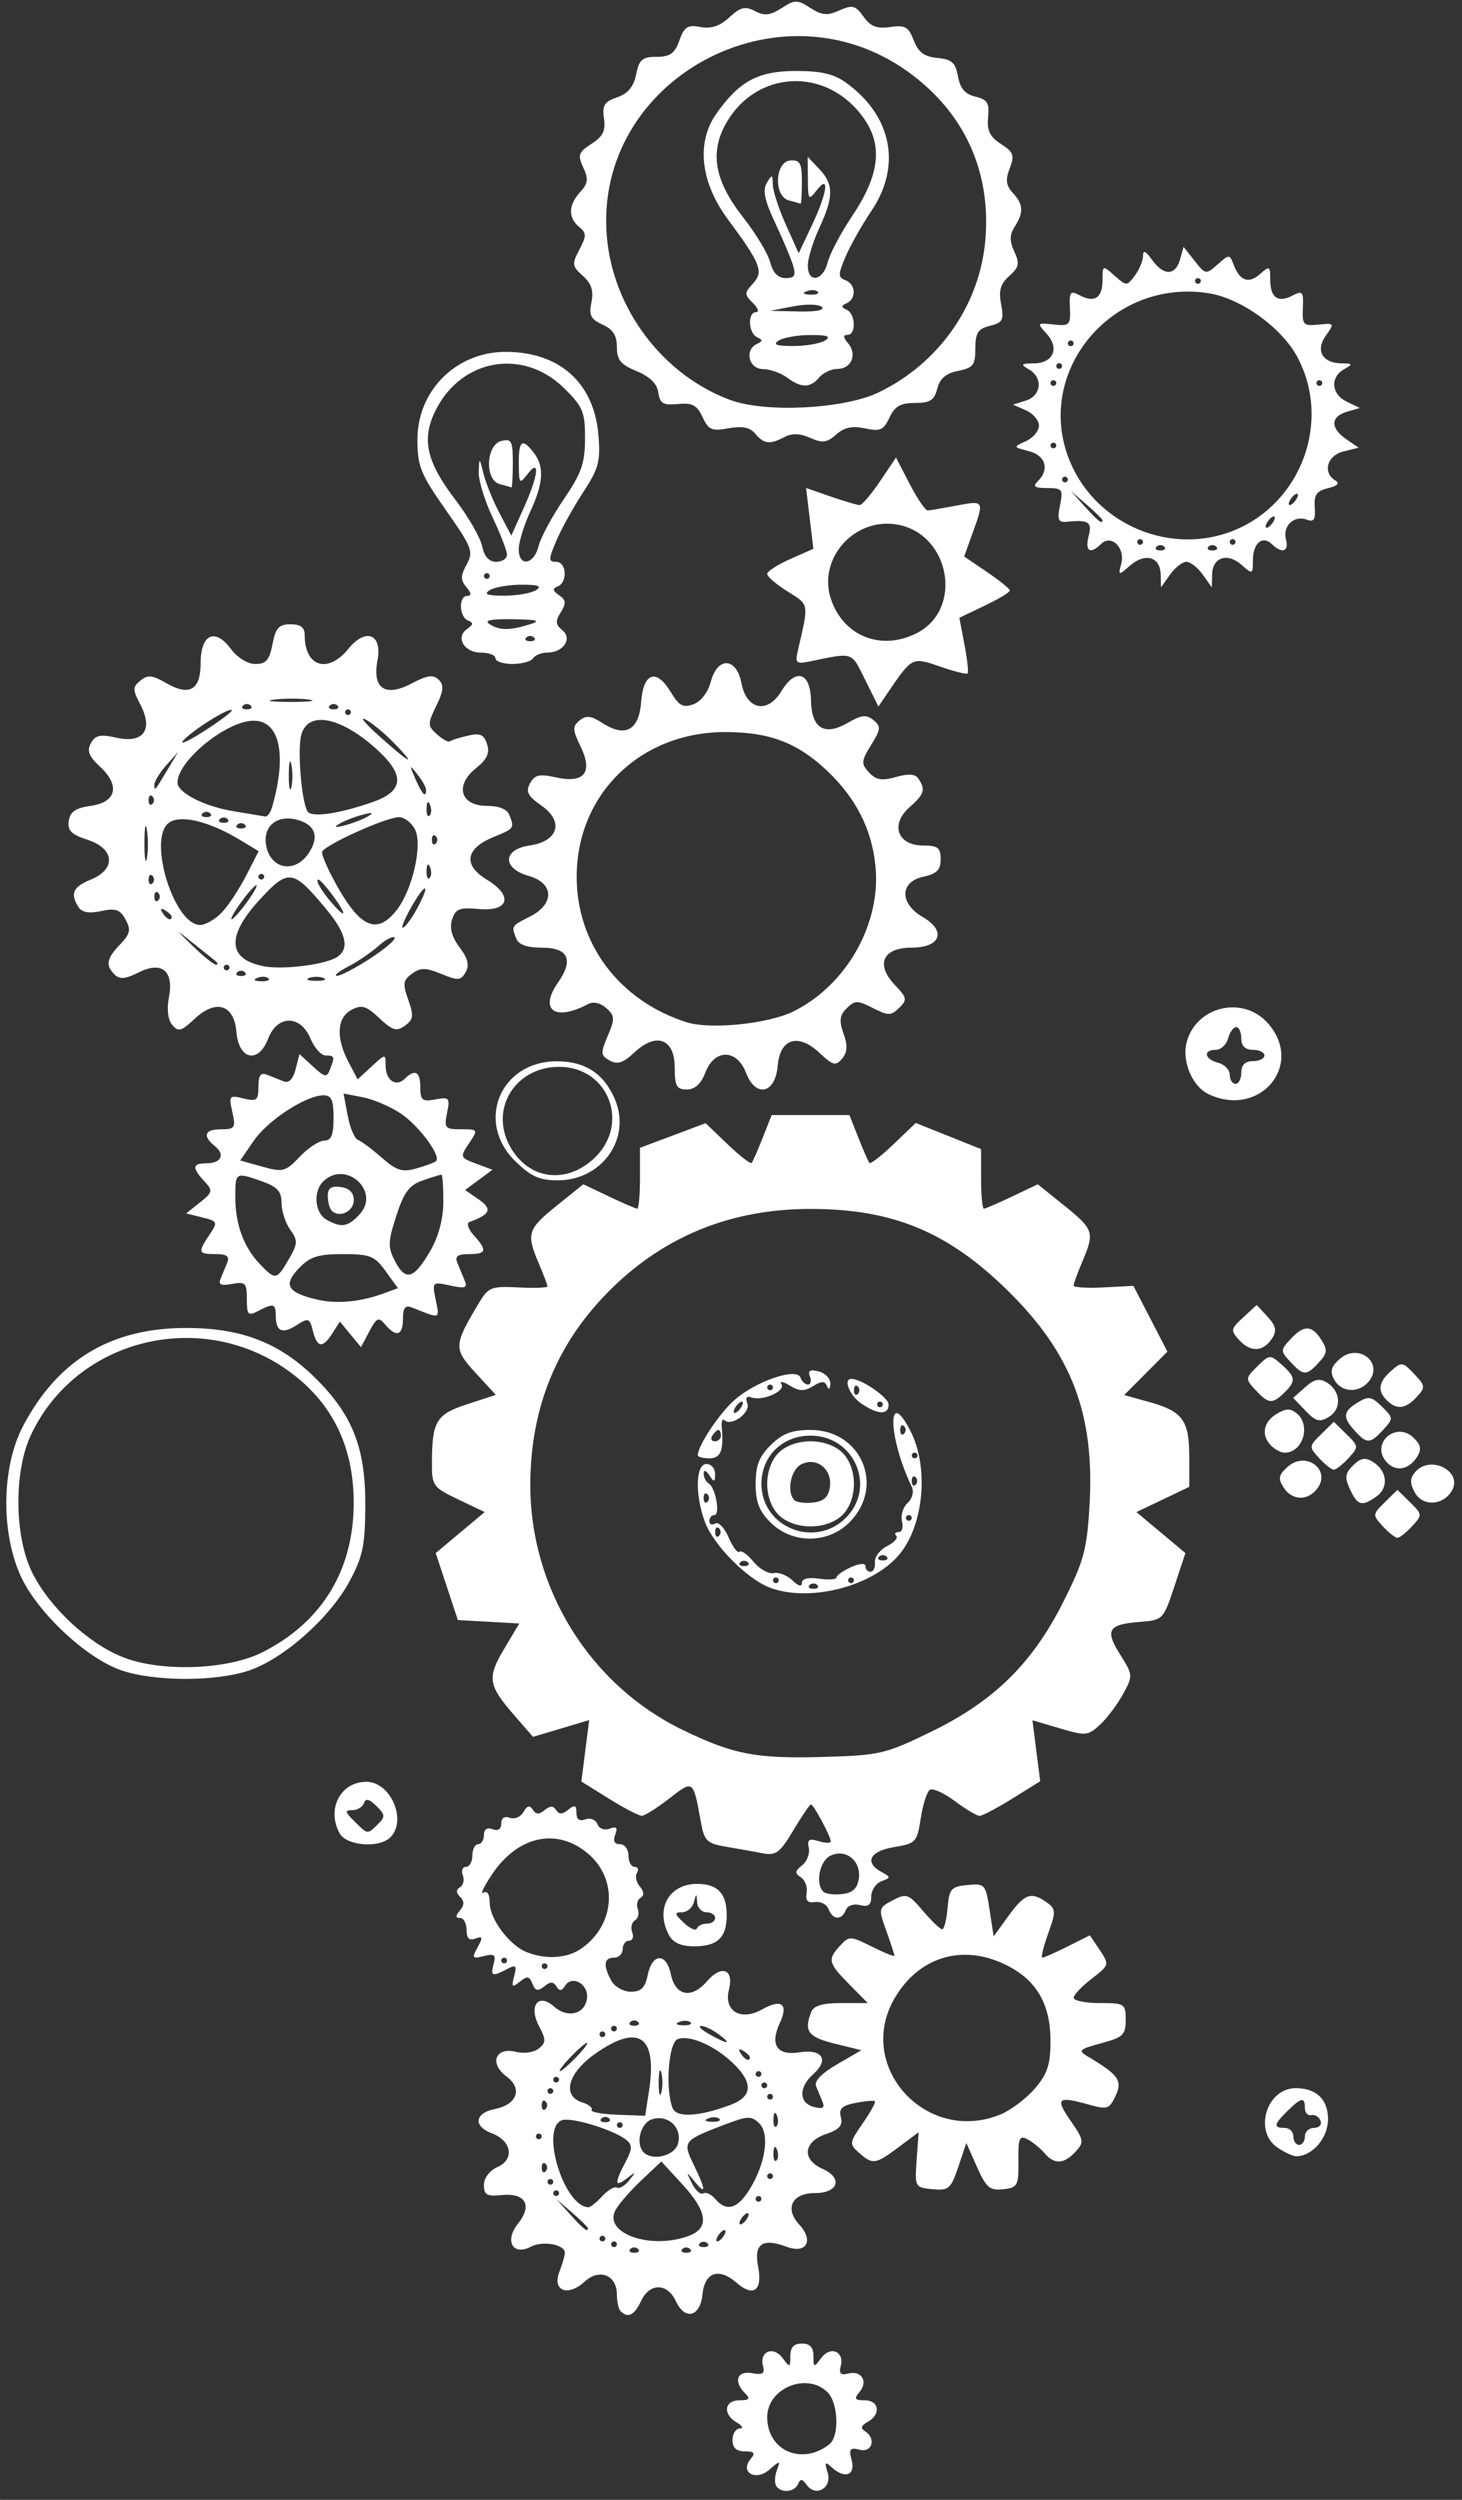 <?xml version="1.0" encoding="UTF-8" standalone="no"?>
<!-- Created with Inkscape (http://www.inkscape.org/) -->

<svg
   width="275"
   height="470"
   viewBox="0 0 72.76 124.354"
   version="1.1"
   id="svg3698"
   xml:space="preserve"
   xmlns:inkscape="http://www.inkscape.org/namespaces/inkscape"
   xmlns:sodipodi="http://sodipodi.sourceforge.net/DTD/sodipodi-0.dtd"
   xmlns="http://www.w3.org/2000/svg"
   xmlns:svg="http://www.w3.org/2000/svg"><rect x="0" y="0" width="72.76" height="124.354" fill="#333333" stroke="none"/><sodipodi:namedview
     id="namedview3700"
     pagecolor="#ffffff"
     bordercolor="#000000"
     borderopacity="0.25"
     inkscape:showpageshadow="2"
     inkscape:pageopacity="0.0"
     inkscape:pagecheckerboard="0"
     inkscape:deskcolor="#d1d1d1"
     inkscape:document-units="mm"
     showgrid="false" /><defs
     id="defs3695" /><g
     id="g3718"
     transform="matrix(0.353,0,0,-0.353,-15.329,207.88)"><path
       style="fill:#ffffff;stroke-width:0.807"
       d="m 152.858,238.578 c -0.252,0.4 -0.212,1.39 0.09,2.199 0.523,1.403 0.473,1.407 -1.068,0.083 -1.946,-1.671 -4.206,-0.35 -2.616,1.529 0.695,0.822 0.509,1.059 -0.835,1.059 -1.187,0 -1.73,0.502 -1.73,1.599 0,0.88 0.459,1.61 1.019,1.624 0.565,0.014 0.384,0.387 -0.408,0.839 -2.02,1.154 -1.788,3.134 0.367,3.134 1.395,0 1.576,0.213 0.815,0.96 -1.699,1.667 -1.171,3.261 0.948,2.864 1.511,-0.283 1.847,-0.064 1.559,1.016 -0.546,2.047 1.455,2.867 2.752,1.127 1.045,-1.402 1.099,-1.388 1.099,0.278 0,1.219 0.496,1.752 1.63,1.752 1.134,0 1.63,-0.533 1.63,-1.752 0,-1.666 0.054,-1.679 1.099,-0.278 1.306,1.753 3.295,0.913 2.743,-1.158 -0.275,-1.032 0.009,-1.309 1.06,-1.04 1.872,0.48 2.847,-1.118 1.589,-2.605 -0.81,-0.957 -0.677,-1.164 0.745,-1.164 2.046,0 2.311,-2.001 0.403,-3.048 -0.908,-0.498 -1.036,-0.905 -0.408,-1.286 1.643,-0.996 1.08,-3.09 -0.707,-2.631 -1.377,0.353 -1.551,0.122 -1.134,-1.506 0.549,-2.147 -1.023,-2.653 -2.874,-0.924 -0.873,0.815 -0.968,0.668 -0.514,-0.804 0.662,-2.151 -1.684,-3.507 -2.962,-1.712 -0.612,0.859 -0.89,0.886 -1.208,0.117 -0.48,-1.162 -2.417,-1.332 -3.085,-0.272 z m 7.495,5.865 c 1.436,1.127 1.268,5.843 -0.262,7.344 -2.924,2.868 -8.501,0.564 -8.501,-3.512 0,-4.734 4.889,-6.871 8.763,-3.831 z m -29.413,18.729 c -0.299,0.293 -0.543,1.355 -0.543,2.359 0,2.766 -2.465,3.755 -4.56,1.83 -2.362,-2.17 -4.587,-1.294 -3.545,1.395 0.423,1.091 0.769,2.295 0.769,2.677 0,1.174 -3.11,1.736 -4.774,0.863 -2.578,-1.354 -3.781,0.819 -1.812,3.274 2.056,2.564 1.012,4.342 -2.347,3.996 -2.056,-0.212 -2.478,0.031 -2.478,1.422 0,0.99 0.794,2.032 1.939,2.543 2.419,1.081 1.962,3.697 -0.828,4.738 -2.648,0.987 -2.42,2.86 0.416,3.417 3.16,0.62 3.969,2.884 1.646,4.603 -2.455,1.816 -1.569,4.171 1.303,3.464 1.182,-0.291 2.576,-0.094 3.257,0.461 1.034,0.842 1.039,1.258 0.031,3.169 -1.509,2.863 -0.095,4.712 2.109,2.756 1.903,-1.69 4.331,-1.12 4.653,1.092 0.296,2.033 -2.08,3.429 -3.094,1.819 -0.468,-0.744 -0.781,-0.764 -1.213,-0.078 -0.44,0.698 -0.861,0.697 -1.723,-0.005 -0.89,-0.725 -1.253,-0.641 -1.653,0.381 -0.424,1.083 -0.732,1.133 -1.781,0.29 -1.094,-0.879 -1.204,-0.773 -0.8,0.765 0.403,1.535 0.259,1.675 -1.028,1 -2.09,-1.097 -2.324,-1.001 -1.854,0.759 0.338,1.268 0.089,1.462 -1.392,1.082 -1.625,-0.417 -1.712,-0.294 -0.877,1.236 0.773,1.416 0.72,1.621 -0.315,1.231 -0.87,-0.327 -1.242,0.037 -1.242,1.218 0,0.927 -0.412,1.685 -0.915,1.685 -0.667,0 -0.672,0.287 -0.019,1.059 0.633,0.748 0.641,1.308 0.029,1.909 -0.599,0.588 -0.604,1.009 -0.016,1.366 0.468,0.284 0.644,1.044 0.391,1.69 -0.253,0.646 -0.053,1.174 0.443,1.174 0.496,0 0.902,0.72 0.902,1.599 0,0.88 0.367,1.599 0.815,1.599 0.448,0 0.815,0.578 0.815,1.285 0,0.814 0.448,1.116 1.223,0.825 0.768,-0.289 1.223,0.008 1.223,0.8 0,0.781 0.456,1.088 1.201,0.808 0.661,-0.249 1.527,0.119 1.925,0.817 0.521,0.913 0.89,1.005 1.317,0.328 0.433,-0.687 0.884,-0.705 1.67,-0.064 0.782,0.637 1.229,0.637 1.63,0 0.397,-0.63 0.877,-0.613 1.703,0.059 0.915,0.745 1.15,0.653 1.15,-0.447 0,-0.916 0.423,-1.224 1.254,-0.911 0.7,0.263 1.45,-0.03 1.698,-0.664 0.256,-0.654 0.994,-0.928 1.741,-0.647 0.963,0.363 1.162,0.144 0.773,-0.85 -0.343,-0.877 -0.111,-1.338 0.674,-1.338 0.658,0 1.197,-0.72 1.197,-1.599 0,-0.88 0.388,-1.599 0.863,-1.599 0.475,0 0.627,-0.376 0.337,-0.835 -0.289,-0.459 -0.11,-1.327 0.399,-1.928 0.605,-0.715 0.641,-1.265 0.106,-1.59 -0.451,-0.273 -0.627,-0.988 -0.392,-1.59 0.235,-0.601 0.052,-1.321 -0.408,-1.599 -0.459,-0.278 -0.628,-1.035 -0.376,-1.68 0.253,-0.646 0.053,-1.174 -0.443,-1.174 -0.496,0 -0.902,-0.54 -0.902,-1.199 0,-0.66 -0.55,-1.199 -1.223,-1.199 -1.431,0 -1.558,-1.09 -0.379,-3.251 0.465,-0.853 1.7,-1.547 2.751,-1.547 1.467,0 2.02,0.554 2.396,2.399 0.625,3.066 2.627,3.106 3.247,0.065 0.626,-3.073 2.927,-3.52 5.095,-0.99 2.038,2.378 3.83,1.705 3.096,-1.164 -0.775,-3.028 1.664,-4.498 4.662,-2.81 2.749,1.548 3.759,0.791 2.517,-1.885 -1.441,-3.103 -0.409,-4.661 2.756,-4.157 3.248,0.517 4.226,-1.059 1.926,-3.101 -2.065,-1.833 -2.007,-4.052 0.119,-4.597 1.244,-0.319 1.569,-0.131 1.223,0.706 -0.26,0.628 -0.676,1.633 -0.925,2.233 -0.286,0.689 0.809,1.823 2.97,3.075 l 3.422,1.983 -3.785,0.935 c -3.731,0.921 -4.344,1.75 -3.29,4.445 0.352,0.899 1.576,1.265 4.236,1.265 h 3.741 l -2.605,2.637 c -2.984,3.02 -3.097,3.501 -1.286,5.464 1.266,1.372 1.448,1.366 4.483,-0.153 1.74,-0.871 3.164,-1.441 3.164,-1.268 0,0.174 -0.518,1.756 -1.151,3.517 -1.123,3.122 -1.1,3.228 0.915,4.286 1.929,1.013 2.213,0.913 4.268,-1.502 1.211,-1.423 2.427,-2.586 2.704,-2.586 0.277,0 0.617,1.349 0.756,2.999 0.229,2.711 0.498,3.022 2.803,3.242 2.461,0.235 2.57,0.113 3.122,-3.499 l 0.572,-3.742 2.103,2.899 c 2.269,3.128 3.201,3.455 5.386,1.888 1.295,-0.929 1.311,-1.288 0.192,-4.398 -0.67,-1.863 -1.036,-3.387 -0.814,-3.387 0.222,0 1.821,0.709 3.554,1.576 l 3.15,1.576 1.393,-2.085 c 1.37,-2.05 1.35,-2.118 -1.144,-4.033 -1.395,-1.071 -2.537,-2.282 -2.537,-2.689 0,-0.408 1.651,-0.742 3.668,-0.742 3.522,0 3.668,-0.095 3.668,-2.368 0,-2.107 -0.381,-2.47 -3.464,-3.295 -3.07,-0.822 -3.291,-1.03 -1.941,-1.83 4.395,-2.605 4.982,-3.422 3.988,-5.561 -0.864,-1.86 -1.197,-1.979 -3.633,-1.293 -4.563,1.284 -4.944,0.978 -2.742,-2.202 1.906,-2.751 1.956,-3.057 0.718,-4.398 -1.632,-1.769 -2.993,-1.831 -4.375,-0.198 -0.578,0.684 -1.654,1.559 -2.389,1.945 -1.154,0.606 -1.331,0.188 -1.29,-3.042 0.044,-3.482 -0.105,-3.762 -2.142,-3.993 -1.886,-0.214 -2.398,0.221 -3.695,3.138 l -1.505,3.386 -1.136,-3.378 c -1.041,-3.094 -1.347,-3.358 -3.642,-3.138 -2.465,0.236 -2.501,0.302 -2.224,4.137 l 0.281,3.897 -2.803,-2.098 c -3.286,-2.459 -3.681,-2.515 -5.607,-0.805 -1.392,1.236 -1.369,1.418 0.526,4.153 1.09,1.573 1.866,2.973 1.725,3.111 -0.141,0.138 -1.371,0.032 -2.734,-0.235 -1.936,-0.38 -2.389,-0.82 -2.071,-2.013 0.308,-1.156 -0.21,-1.738 -2.136,-2.396 -3.16,-1.08 -3.401,-3.562 -0.473,-4.871 2.93,-1.309 2.26,-3.441 -1.078,-3.43 -3.202,0.01 -4.278,-2.169 -2.189,-4.434 2.098,-2.274 1.027,-4.171 -1.767,-3.129 -3.412,1.272 -4.642,0.422 -4.028,-2.786 0.65,-3.397 -0.651,-4.366 -3.053,-2.276 -2.481,2.159 -4.475,1.484 -4.783,-1.619 -0.317,-3.202 -2.466,-3.767 -3.757,-0.988 -1.205,2.594 -3.707,2.61 -4.905,0.031 -0.929,-2 -1.844,-2.468 -2.865,-1.466 z m 2.445,8.796 c -0.299,0.293 -0.788,0.293 -1.087,0 -0.299,-0.293 -0.054,-0.533 0.543,-0.533 0.598,0 0.842,0.24 0.543,0.533 z m 7.336,0 c -0.299,0.293 -0.788,0.293 -1.087,0 -0.299,-0.293 -0.054,-0.533 0.543,-0.533 0.598,0 0.842,0.24 0.543,0.533 z m -10.325,0.666 c 0,0.22 -0.183,0.4 -0.408,0.4 -0.224,0 -0.408,-0.18 -0.408,-0.4 0,-0.22 0.183,-0.4 0.408,-0.4 0.224,0 0.408,0.18 0.408,0.4 z m 12.77,0.133 c -0.299,0.293 -0.788,0.293 -1.087,0 -0.299,-0.293 -0.054,-0.533 0.543,-0.533 0.598,0 0.842,0.24 0.543,0.533 z m -14.401,0.666 c 0,0.22 -0.183,0.4 -0.408,0.4 -0.224,0 -0.408,-0.18 -0.408,-0.4 0,-0.22 0.183,-0.4 0.408,-0.4 0.224,0 0.408,0.18 0.408,0.4 z m 11.766,0.38 c 2.935,1.095 2.652,3.404 -0.89,7.25 l -2.981,3.236 -2.792,-2.634 c -1.536,-1.449 -3.178,-3.33 -3.649,-4.18 -1.821,-3.285 4.916,-5.684 10.312,-3.672 z m 4.944,0.02 c 0.277,0.44 0.32,0.8 0.096,0.8 -0.224,0 -0.634,-0.36 -0.911,-0.8 -0.277,-0.44 -0.32,-0.8 -0.096,-0.8 0.224,0 0.634,0.36 0.911,0.8 z m -19.156,1.06 c 0,0.143 -1.009,1.133 -2.242,2.199 l -2.242,1.939 1.976,-2.199 c 1.847,-2.055 2.507,-2.566 2.507,-1.939 z m 22.416,1.339 c 0.277,0.44 0.32,0.8 0.096,0.8 -0.224,0 -0.634,-0.36 -0.911,-0.8 -0.277,-0.44 -0.32,-0.8 -0.096,-0.8 0.224,0 0.634,0.36 0.911,0.8 z m -20.396,3.18 c 0.802,0.869 1.734,1.413 2.072,1.208 0.338,-0.205 1.114,0.254 1.725,1.018 1.006,1.258 0.976,1.286 -0.315,0.293 -1.742,-1.34 -1.802,-0.735 -0.225,2.256 0.986,1.871 1.01,2.434 0.133,3.148 -1.745,1.42 -7.79,3.264 -9.093,2.774 -3.088,-1.162 0.289,-12.178 3.76,-12.266 0.267,-0.006 1.141,0.699 1.943,1.568 z m 20.743,0.913 c 2.276,3.672 2.899,7.86 1.388,9.341 -1.103,1.082 -1.609,1.069 -4.746,-0.121 -5.992,-2.275 -6.097,-2.409 -4.5,-5.696 1.736,-3.57 1.78,-4.394 0.129,-2.372 -1.214,1.487 -1.23,1.476 -0.367,-0.269 0.496,-1.002 1.208,-1.636 1.583,-1.408 0.375,0.227 1.135,-0.122 1.689,-0.777 1.562,-1.846 3.134,-1.421 4.823,1.303 z m 1.691,-1.294 c 0,0.22 -0.183,0.4 -0.408,0.4 -0.224,0 -0.408,-0.18 -0.408,-0.4 0,-0.22 0.183,-0.4 0.408,-0.4 0.224,0 0.408,0.18 0.408,0.4 z m -28.53,0.8 c 0,0.22 -0.183,0.4 -0.408,0.4 -0.224,0 -0.408,-0.18 -0.408,-0.4 0,-0.22 0.183,-0.4 0.408,-0.4 0.224,0 0.408,0.18 0.408,0.4 z m -0.815,1.599 c 0,0.22 -0.183,0.4 -0.408,0.4 -0.224,0 -0.408,-0.18 -0.408,-0.4 0,-0.22 0.183,-0.4 0.408,-0.4 0.224,0 0.408,0.18 0.408,0.4 z m 30.975,0.8 c 0,0.22 -0.183,0.4 -0.408,0.4 -0.224,0 -0.408,-0.18 -0.408,-0.4 0,-0.22 0.183,-0.4 0.408,-0.4 0.224,0 0.408,0.18 0.408,0.4 z m -32.062,1.733 c -0.299,0.293 -0.543,0.053 -0.543,-0.533 0,-0.586 0.245,-0.826 0.543,-0.533 0.299,0.293 0.299,0.773 0,1.066 z m 32.619,2.016 c -0.26,0.638 -0.453,0.448 -0.492,-0.483 -0.035,-0.843 0.157,-1.315 0.428,-1.05 0.271,0.266 0.3,0.955 0.064,1.533 z m -13.978,0.739 c 0.728,2.249 -1.313,4.251 -3.606,3.537 -1.667,-0.519 -2.411,-3.483 -1.178,-4.693 1.233,-1.21 4.255,-0.48 4.784,1.155 z m -19.185,1.11 c 0,0.22 -0.183,0.4 -0.408,0.4 -0.224,0 -0.408,-0.18 -0.408,-0.4 0,-0.22 0.183,-0.4 0.408,-0.4 0.224,0 0.408,0.18 0.408,0.4 z m 11.412,1.599 c 0,0.22 -0.183,0.4 -0.408,0.4 -0.224,0 -0.408,-0.18 -0.408,-0.4 0,-0.22 0.183,-0.4 0.408,-0.4 0.224,0 0.408,0.18 0.408,0.4 z m 21.75,1.349 c -0.26,0.638 -0.453,0.448 -0.492,-0.483 -0.035,-0.843 0.157,-1.315 0.428,-1.05 0.271,0.266 0.3,0.955 0.064,1.533 z m -23.652,-0.416 c -0.299,0.293 -0.788,0.293 -1.087,0 -0.299,-0.293 -0.054,-0.533 0.543,-0.533 0.598,0 0.842,0.24 0.543,0.533 z m 15.539,-0.05 c -0.271,0.266 -0.974,0.294 -1.562,0.063 -0.65,-0.255 -0.457,-0.445 0.492,-0.483 0.859,-0.035 1.341,0.154 1.07,0.42 z m 39.615,0.608 c 1.464,0.6 3.653,2.247 4.865,3.66 1.775,2.069 2.203,3.374 2.201,6.706 -0.004,5.5 -2.195,8.963 -6.988,11.043 -5.907,2.563 -11.786,0.564 -15.038,-5.113 -5.494,-9.589 4.572,-20.553 14.961,-16.295 z m -49.534,3.355 c 1.188,7.769 -1.47,9.552 -7.671,5.145 -3.807,-2.705 -4.624,-5.898 -1.741,-6.796 0.903,-0.281 1.492,-0.755 1.309,-1.053 -0.183,-0.298 1.444,-0.606 3.615,-0.684 l 3.948,-0.142 z m 11.47,-2.007 c 3.013,1.124 3.25,2.954 0.717,5.547 -2.606,2.668 -6.375,4.392 -8.147,3.725 -1.293,-0.487 -1.774,-7.01 -0.716,-9.714 0.544,-1.391 3.688,-1.22 8.145,0.443 z m -26.056,0.493 c -0.299,0.293 -0.543,0.053 -0.543,-0.533 0,-0.586 0.245,-0.826 0.543,-0.533 0.299,0.293 0.299,0.773 0,1.066 z m 16.321,4.065 c -0.205,0.77 -0.373,0.14 -0.373,-1.399 0,-1.539 0.168,-2.169 0.373,-1.399 0.205,0.77 0.205,2.029 0,2.799 z m 15.741,-3.398 c 0,0.22 -0.183,0.4 -0.408,0.4 -0.224,0 -0.408,-0.18 -0.408,-0.4 0,-0.22 0.183,-0.4 0.408,-0.4 0.224,0 0.408,0.18 0.408,0.4 z m -30.975,0.8 c 0,0.22 -0.183,0.4 -0.408,0.4 -0.224,0 -0.408,-0.18 -0.408,-0.4 0,-0.22 0.183,-0.4 0.408,-0.4 0.224,0 0.408,0.18 0.408,0.4 z m 30.16,0.8 c 0,0.22 -0.183,0.4 -0.408,0.4 -0.224,0 -0.408,-0.18 -0.408,-0.4 0,-0.22 0.183,-0.4 0.408,-0.4 0.224,0 0.408,0.18 0.408,0.4 z m -29.345,0.8 c 0,0.22 -0.183,0.4 -0.408,0.4 -0.224,0 -0.408,-0.18 -0.408,-0.4 0,-0.22 0.183,-0.4 0.408,-0.4 0.224,0 0.408,0.18 0.408,0.4 z m 28.53,0.8 c 0,0.22 -0.183,0.4 -0.408,0.4 -0.224,0 -0.408,-0.18 -0.408,-0.4 0,-0.22 0.183,-0.4 0.408,-0.4 0.224,0 0.408,0.18 0.408,0.4 z m -26.084,2.399 c 1.053,1.099 1.731,1.999 1.507,1.999 -0.224,0 -1.269,-0.9 -2.322,-1.999 -1.053,-1.099 -1.731,-1.999 -1.507,-1.999 0.224,0 1.269,0.9 2.322,1.999 z m 24.454,-0.047 c 0,0.194 -0.423,0.609 -0.941,0.923 -0.583,0.353 -0.72,0.219 -0.359,-0.353 0.581,-0.922 1.301,-1.238 1.301,-0.571 z m -4.435,3.271 c -0.87,0.646 -1.971,1.161 -2.445,1.146 -0.475,-0.016 0.054,-0.543 1.175,-1.171 2.64,-1.481 3.283,-1.468 1.271,0.025 z m -15.943,-0.025 c 0,0.22 -0.183,0.4 -0.408,0.4 -0.224,0 -0.408,-0.18 -0.408,-0.4 0,-0.22 0.183,-0.4 0.408,-0.4 0.224,0 0.408,0.18 0.408,0.4 z m 1.63,0.8 c 0,0.22 -0.183,0.4 -0.408,0.4 -0.224,0 -0.408,-0.18 -0.408,-0.4 0,-0.22 0.183,-0.4 0.408,-0.4 0.224,0 0.408,0.18 0.408,0.4 z m 2.989,0.933 c -0.299,0.293 -0.788,0.293 -1.087,0 -0.299,-0.293 -0.054,-0.533 0.543,-0.533 0.598,0 0.842,0.24 0.543,0.533 z m 7.387,-0.05 c -0.271,0.266 -0.974,0.294 -1.562,0.063 -0.65,-0.255 -0.457,-0.445 0.492,-0.483 0.859,-0.035 1.341,0.154 1.07,0.42 z m -20.158,7.913 c 0,0.22 -0.183,0.4 -0.408,0.4 -0.224,0 -0.408,-0.18 -0.408,-0.4 0,-0.22 0.183,-0.4 0.408,-0.4 0.224,0 0.408,0.18 0.408,0.4 z m -5.706,0.8 c 0,0.22 -0.183,0.4 -0.408,0.4 -0.224,0 -0.408,-0.18 -0.408,-0.4 0,-0.22 0.183,-0.4 0.408,-0.4 0.224,0 0.408,0.18 0.408,0.4 z m 10.42,1.648 c 4.868,3.345 5.303,9.864 0.902,13.497 -4.359,3.598 -9.788,2.401 -13.402,-2.957 -1.178,-1.747 -1.743,-2.933 -1.254,-2.637 0.548,0.332 0.889,-0.204 0.889,-1.4 0,-2.291 2.774,-6.004 5.207,-6.968 2.709,-1.074 5.682,-0.893 7.658,0.464 z m 98.174,-27.99 c -3.358,2.307 -1.486,8.351 2.586,8.351 2.93,0 4.569,-1.572 4.569,-4.381 0,-2.635 -2.218,-5.215 -4.483,-5.215 -0.473,0 -1.675,0.56 -2.672,1.245 z m 3.894,1.554 c 0,0.66 0.581,1.199 1.291,1.199 0.71,0 1.123,0.45 0.917,1 -0.205,0.55 -0.786,0.91 -1.291,0.8 -0.504,-0.11 -0.917,0.34 -0.917,1 0,1.594 -0.495,1.513 -2.445,-0.4 -1.95,-1.913 -2.033,-2.399 -0.408,-2.399 0.672,0 1.223,-0.54 1.223,-1.199 0,-0.66 0.367,-1.199 0.815,-1.199 0.448,0 0.815,0.54 0.815,1.199 z m -89.636,28.334 c -2.004,3.674 -0.06,7.249 3.942,7.249 2.905,0 4.18,-1.342 4.18,-4.398 0,-3.173 -1.287,-4.398 -4.618,-4.398 -1.797,0 -2.935,0.502 -3.505,1.547 z m 5.338,1.652 c 0.635,0 1.155,0.36 1.155,0.8 0,0.44 -0.55,0.8 -1.223,0.8 -0.672,0 -1.265,0.63 -1.317,1.399 -0.09,1.333 -0.112,1.333 -0.467,0 -0.205,-0.77 -0.96,-1.399 -1.678,-1.399 -1.103,0 -1.062,-0.231 0.264,-1.483 0.863,-0.816 1.691,-1.176 1.841,-0.8 0.149,0.376 0.791,0.684 1.426,0.684 z m 17.148,2.037 c -0.266,0.68 -1.131,1.13 -1.921,1 -1.02,-0.168 -1.36,0.202 -1.171,1.277 0.147,0.833 -0.22,1.829 -0.815,2.214 -0.881,0.57 -0.85,0.882 0.171,1.684 0.689,0.541 1.114,1.649 0.944,2.461 -0.246,1.179 0.035,1.37 1.397,0.946 0.938,-0.292 1.705,-0.309 1.705,-0.038 0,0.697 -2.423,5.212 -2.796,5.212 -0.17,0 -1.29,-1.642 -2.489,-3.648 -1.904,-3.187 -2.455,-3.595 -4.357,-3.226 -1.198,0.232 -3.519,0.648 -5.158,0.924 -2.658,0.448 -3.038,0.819 -3.508,3.426 -1.092,6.054 -1.046,6.02 -4.491,3.343 -1.712,-1.33 -3.447,-2.418 -3.855,-2.418 -0.408,0 -2.49,1.087 -4.626,2.416 l -3.884,2.416 0.551,4.328 0.551,4.328 -3.959,-1.18 -3.959,-1.18 -2.642,3.032 c -3.698,4.244 -3.859,5.297 -1.43,9.363 l 2.137,3.577 -4.331,0.243 -4.331,0.243 -1.562,4.72 -1.562,4.72 3.454,2.889 3.454,2.889 -3.726,1.776 c -3.563,1.698 -3.726,1.925 -3.715,5.185 0.019,5.851 0.602,6.813 4.992,8.243 l 4.018,1.309 -2.868,3.114 c -3.119,3.386 -3.093,3.875 0.515,9.888 1.302,2.169 1.734,2.337 5.523,2.14 2.261,-0.118 4.111,-0.051 4.111,0.147 0,0.199 -0.55,1.653 -1.223,3.232 -1.79,4.203 -1.596,4.828 2.528,8.143 l 3.751,3.015 3.607,-1.719 c 1.984,-0.946 3.781,-1.719 3.993,-1.719 0.212,0 0.386,1.929 0.386,4.287 v 4.287 l 4.625,1.736 4.625,1.736 3.103,-2.973 c 1.707,-1.635 3.234,-2.816 3.394,-2.625 0.16,0.191 0.86,1.787 1.555,3.546 l 1.264,3.199 h 5.48 5.48 l 1.264,-3.199 c 0.695,-1.759 1.395,-3.355 1.555,-3.546 0.16,-0.191 1.695,0.997 3.411,2.641 l 3.121,2.989 4.607,-1.842 4.607,-1.842 8.1e-4,-4.198 c 6.3e-4,-2.309 0.175,-4.198 0.387,-4.198 0.212,0 2.009,0.774 3.993,1.719 l 3.607,1.719 3.751,-3.015 c 4.15,-3.336 4.288,-3.766 2.528,-7.897 -0.672,-1.579 -1.223,-3.089 -1.223,-3.355 0,-0.267 1.897,-0.386 4.215,-0.265 l 4.215,0.219 2.396,-4.634 2.396,-4.634 -3.046,-3.06 -3.046,-3.06 3.568,-0.993 c 4.678,-1.302 5.605,-2.575 5.605,-7.691 v -4.256 l -3.726,-1.776 -3.726,-1.776 3.454,-2.889 3.454,-2.889 -1.562,-4.72 c -1.533,-4.633 -1.622,-4.725 -4.823,-4.973 -4.508,-0.35 -4.996,-1.143 -2.826,-4.587 1.827,-2.901 1.835,-3.01 0.406,-5.613 -0.802,-1.46 -2.262,-3.396 -3.245,-4.302 -1.683,-1.551 -2.011,-1.581 -5.652,-0.506 l -3.865,1.141 0.547,-4.297 0.547,-4.297 -3.917,-2.437 c -2.154,-1.34 -4.236,-2.437 -4.627,-2.437 -0.39,0 -1.953,0.93 -3.473,2.068 -1.52,1.137 -3.104,1.861 -3.52,1.609 -0.416,-0.252 -1,-2.054 -1.298,-4.003 -0.517,-3.381 -0.69,-3.569 -3.762,-4.078 -3.427,-0.568 -4.239,-2.151 -1.794,-3.498 1.359,-0.748 1.359,-0.811 0,-1.325 -0.785,-0.297 -1.426,-1.262 -1.426,-2.146 0,-1.195 -0.404,-1.503 -1.578,-1.202 -0.912,0.234 -1.761,-0.064 -2.012,-0.706 -0.578,-1.476 -1.824,-1.412 -2.426,0.126 z m 4.259,4.316 c 0.363,2.522 -1.917,4.31 -4.062,3.184 -1.492,-0.783 -2.076,-3.925 -0.937,-5.042 0.319,-0.313 1.512,-0.463 2.649,-0.333 1.487,0.17 2.147,0.786 2.35,2.191 z m 10.162,20.668 c 8.866,4.31 14.261,9.592 18.629,18.239 2.938,5.816 3.371,7.408 3.739,13.739 0.745,12.814 -2.525,21.368 -11.552,30.224 -8.44,8.28 -16.205,11.492 -27.779,11.492 -11.071,0 -20.438,-3.746 -28.057,-11.22 -7.614,-7.469 -11.418,-16.619 -11.457,-27.555 -0.052,-14.703 8.403,-28.328 21.505,-34.656 7.172,-3.464 10.316,-4.065 19.842,-3.794 7.92,0.225 8.706,0.408 15.131,3.531 z m -22.662,20.31 c -3.281,1.223 -8.068,6.088 -9.242,9.392 -1.381,3.887 -1.243,8.047 0.267,8.047 0.672,0 1.217,-0.63 1.21,-1.399 -0.011,-1.196 -0.127,-1.225 -0.803,-0.2 -0.475,0.721 -0.795,0.819 -0.803,0.247 -0.006,-0.524 0.311,-1.148 0.705,-1.388 0.981,-0.595 1.673,-4.457 0.799,-4.457 -0.386,0 -0.702,-0.381 -0.702,-0.847 0,-0.466 0.374,-0.62 0.83,-0.343 0.457,0.277 1.306,-0.607 1.888,-1.965 0.582,-1.358 1.267,-2.264 1.522,-2.013 0.255,0.25 1.148,-0.384 1.983,-1.409 0.836,-1.025 2.117,-1.746 2.847,-1.601 0.73,0.145 1.922,-0.321 2.649,-1.034 0.818,-0.803 1.322,-0.936 1.322,-0.349 0,0.598 0.902,0.818 2.445,0.595 1.345,-0.194 2.445,-0.112 2.445,0.181 0,0.293 0.917,0.943 2.038,1.444 1.24,0.554 2.038,0.604 2.038,0.128 0,-0.43 0.326,-0.782 0.725,-0.782 0.399,0 0.674,0.609 0.611,1.353 -0.062,0.744 0.71,1.766 1.716,2.27 1.006,0.505 1.587,1.156 1.291,1.446 -0.296,0.291 -0.145,0.528 0.336,0.528 0.481,0 0.694,0.677 0.474,1.504 -0.221,0.827 0.13,1.991 0.779,2.586 0.679,0.622 0.932,1.597 0.596,2.294 -3.348,6.944 -3.517,14.384 -0.178,7.849 2.635,-5.158 1.868,-13.349 -1.635,-17.461 -3.794,-4.454 -12.591,-6.691 -18.157,-4.616 z m 6.649,0.381 c -0.299,0.293 -0.788,0.293 -1.087,0 -0.299,-0.293 -0.054,-0.533 0.543,-0.533 0.598,0 0.842,0.24 0.543,0.533 z m -5.434,0.666 c 0,0.22 -0.183,0.4 -0.408,0.4 -0.224,0 -0.408,-0.18 -0.408,-0.4 0,-0.22 0.183,-0.4 0.408,-0.4 0.224,0 0.408,0.18 0.408,0.4 z m 10.597,0 c 0,0.22 -0.183,0.4 -0.408,0.4 -0.224,0 -0.408,-0.18 -0.408,-0.4 0,-0.22 0.183,-0.4 0.408,-0.4 0.224,0 0.408,0.18 0.408,0.4 z m -14.944,2.532 c -0.299,0.293 -0.788,0.293 -1.087,0 -0.299,-0.293 -0.054,-0.533 0.543,-0.533 0.598,0 0.842,0.24 0.543,0.533 z m 19.563,0.8 c -0.299,0.293 -0.788,0.293 -1.087,0 -0.299,-0.293 -0.054,-0.533 0.543,-0.533 0.598,0 0.842,0.24 0.543,0.533 z m -23.639,3.998 c -0.299,0.293 -0.543,0.053 -0.543,-0.533 0,-0.586 0.245,-0.826 0.543,-0.533 0.299,0.293 0.299,0.773 0,1.066 z m 27.171,1.466 c 0,0.22 -0.183,0.4 -0.408,0.4 -0.224,0 -0.408,-0.18 -0.408,-0.4 0,-0.22 0.183,-0.4 0.408,-0.4 0.224,0 0.408,0.18 0.408,0.4 z m -28.801,3.332 c -0.299,0.293 -0.543,0.053 -0.543,-0.533 0,-0.586 0.245,-0.826 0.543,-0.533 0.299,0.293 0.299,0.773 0,1.066 z m 29.345,2.399 c -0.299,0.293 -0.543,0.053 -0.543,-0.533 0,-0.586 0.245,-0.826 0.543,-0.533 0.299,0.293 0.299,0.773 0,1.066 z m 0.272,3.065 c 0,0.22 -0.183,0.4 -0.408,0.4 -0.224,0 -0.408,-0.18 -0.408,-0.4 0,-0.22 0.183,-0.4 0.408,-0.4 0.224,0 0.408,0.18 0.408,0.4 z m -1.902,4.131 c -0.299,0.293 -0.543,0.053 -0.543,-0.533 0,-0.586 0.245,-0.826 0.543,-0.533 0.299,0.293 0.299,0.773 0,1.066 z m -18.773,-13.618 c -1.644,1.613 -2.149,2.902 -2.149,5.488 0,2.586 0.505,3.876 2.149,5.488 1.644,1.613 2.959,2.108 5.595,2.108 7.131,0 10.509,-7.876 5.553,-12.95 -3.024,-3.096 -8.067,-3.157 -11.148,-0.135 z m 10.523,0.654 c 4.396,4.312 1.295,11.631 -4.928,11.631 -3.975,0 -6.929,-2.897 -6.929,-6.797 0,-6.104 7.461,-9.146 11.857,-4.834 z m -9.411,0.436 c -1.009,0.99 -1.63,2.665 -1.63,4.398 0,1.733 0.621,3.408 1.63,4.398 1.009,0.99 2.717,1.599 4.483,1.599 1.766,0 3.474,-0.609 4.483,-1.599 1.009,-0.99 1.63,-2.665 1.63,-4.398 0,-1.733 -0.621,-3.408 -1.63,-4.398 -1.009,-0.99 -2.717,-1.599 -4.483,-1.599 -1.766,0 -3.474,0.609 -4.483,1.599 z m 7.21,3.953 c 0.363,2.522 -1.917,4.31 -4.062,3.184 -1.492,-0.783 -2.076,-3.925 -0.937,-5.042 0.319,-0.313 1.512,-0.463 2.649,-0.333 1.487,0.17 2.147,0.786 2.35,2.191 z m -18.622,4.482 c 0,1.338 3.004,5.857 5.167,7.773 3.023,2.678 8.808,4.636 9.312,3.151 0.181,-0.533 0.654,-0.969 1.051,-0.969 0.397,0 0.521,0.513 0.275,1.141 -0.326,0.833 0.011,1.024 1.248,0.706 0.932,-0.239 1.666,-1.022 1.63,-1.741 -0.038,-0.783 -0.225,-0.917 -0.466,-0.335 -0.314,0.758 -0.745,0.76 -1.973,0.007 -1.24,-0.759 -1.935,-0.741 -3.288,0.088 -0.944,0.578 -1.47,0.662 -1.17,0.186 0.623,-0.989 -2.698,-2.439 -4.256,-1.857 -0.655,0.244 -0.854,-0.062 -0.548,-0.843 0.504,-1.289 -2.258,-3.319 -3.225,-2.371 -0.293,0.287 -0.466,-0.175 -0.386,-1.028 0.307,-3.243 -0.136,-4.348 -1.742,-4.348 -0.897,0 -1.63,0.198 -1.63,0.44 z m 3.261,2.759 c 0,0.44 -0.162,0.8 -0.359,0.8 -0.198,0 -0.586,-0.36 -0.863,-0.8 -0.277,-0.44 -0.115,-0.8 0.359,-0.8 0.475,0 0.863,0.36 0.863,0.8 z m 2.853,3.998 c 0.277,0.44 0.32,0.8 0.096,0.8 -0.224,0 -0.634,-0.36 -0.911,-0.8 -0.277,-0.44 -0.32,-0.8 -0.096,-0.8 0.224,0 0.634,0.36 0.911,0.8 z m 4.483,2.799 c 0,0.22 -0.183,0.4 -0.408,0.4 -0.224,0 -0.408,-0.18 -0.408,-0.4 0,-0.22 0.183,-0.4 0.408,-0.4 0.224,0 0.408,0.18 0.408,0.4 z m 12.431,-2.259 c -1.628,1.114 -2.567,3.459 -1.386,3.459 1.443,0 5.258,-2.626 5.258,-3.619 0,-1.504 -1.532,-1.441 -3.872,0.16 z m 3.057,-0.139 c 0,0.22 -0.183,0.4 -0.408,0.4 -0.224,0 -0.408,-0.18 -0.408,-0.4 0,-0.22 0.183,-0.4 0.408,-0.4 0.224,0 0.408,0.18 0.408,0.4 z m -3.532,2.532 c -0.299,0.293 -0.543,0.053 -0.543,-0.533 0,-0.586 0.245,-0.826 0.543,-0.533 0.299,0.293 0.299,0.773 0,1.066 z M 91.299,330.555 c -1.864,3.416 0.136,7.249 3.781,7.249 3.433,0 5.779,-5.466 3.363,-7.836 -1.593,-1.563 -6.177,-1.186 -7.145,0.587 z m 5.386,1.252 c 1.087,1.066 1.065,1.354 -0.197,2.592 -1.02,1.001 -1.514,1.113 -1.756,0.4 -0.185,-0.546 -0.921,-0.992 -1.635,-0.992 -1.093,0 -1.05,-0.244 0.272,-1.552 1.937,-1.915 1.834,-1.901 3.316,-0.447 z m -36.2,21.724 c -4.938,1.714 -11.798,8.144 -14.129,13.243 -2.845,6.224 -2.702,15.426 0.329,21.179 4.905,9.312 12.386,13.805 22.983,13.805 7.769,0 13.118,-2.058 18.13,-6.974 5.271,-5.171 7.141,-9.841 7.128,-17.799 -0.01,-5.81 -0.329,-7.39 -2.197,-10.881 -2.771,-5.18 -9.32,-10.988 -14.245,-12.634 -4.713,-1.575 -13.372,-1.546 -18,0.06 z m 19.939,2.525 c 8.364,4.221 12.841,11.522 12.867,20.986 0.022,7.887 -2.94,14.035 -8.884,18.442 -12.388,9.185 -30.211,4.889 -36.635,-8.831 -2.405,-5.136 -2.326,-14.242 0.168,-19.314 2.41,-4.902 7.904,-10.035 12.815,-11.975 5.377,-2.124 14.739,-1.795 19.668,0.693 z m 157.952,17.759 c -1.463,1.586 -1.455,1.673 0.281,3.376 l 1.783,1.749 1.783,-1.749 c 1.737,-1.704 1.744,-1.791 0.281,-3.376 -0.826,-0.895 -1.755,-1.627 -2.064,-1.627 -0.309,0 -1.238,0.732 -2.064,1.627 z m -4.619,5.199 c -0.778,1.674 -0.701,2.266 0.44,3.385 1.067,1.046 1.705,1.157 2.794,0.484 1.996,-1.233 2.255,-3.607 0.529,-4.846 -2.075,-1.489 -2.693,-1.328 -3.763,0.976 z m 9.127,-0.427 c -0.699,1.282 -0.688,1.981 0.045,2.847 2.168,2.562 6.896,0.056 5.125,-2.717 -1.299,-2.034 -4.092,-2.105 -5.169,-0.13 z m -18.505,0.714 c -0.793,1.246 -0.688,1.762 0.589,2.896 2.642,2.345 6.3,-0.564 4.051,-3.223 -1.385,-1.638 -3.484,-1.49 -4.64,0.327 z m 5.03,4.109 c -1.463,1.586 -1.456,1.673 0.281,3.376 l 1.783,1.749 1.783,-1.749 c 1.737,-1.704 1.744,-1.791 0.281,-3.376 -0.826,-0.895 -1.755,-1.627 -2.064,-1.627 -0.309,0 -1.238,0.732 -2.064,1.627 z m 9.438,-0.473 c -2.201,2.602 1.442,5.733 3.884,3.337 1.038,-1.018 1.144,-1.643 0.461,-2.708 -1.19,-1.854 -3.077,-2.127 -4.344,-0.629 z m -16.177,2.203 c -1.477,1.449 -1.177,3.332 0.716,4.491 1.308,0.801 1.958,0.823 2.853,0.095 2.056,-1.674 0.873,-5.545 -1.694,-5.545 -0.493,0 -1.337,0.432 -1.875,0.96 z m 11.783,2.102 c -1.78,1.929 -1.702,2.735 0.388,4.015 1.517,0.93 1.95,0.856 3.413,-0.579 1.631,-1.6 1.635,-1.687 0.174,-3.271 -1.843,-1.998 -2.269,-2.015 -3.975,-0.165 z m -6.974,2.851 -1.737,1.813 1.691,1.501 c 1.293,1.148 2.015,1.302 3.069,0.653 1.965,-1.208 2.109,-3.719 0.276,-4.832 -1.307,-0.793 -1.847,-0.652 -3.299,0.864 z m 11.494,1.444 c -1.384,1.358 -1.217,2.579 0.571,4.166 1.472,1.307 1.634,1.286 3.254,-0.42 1.59,-1.674 1.615,-1.893 0.362,-3.25 -1.561,-1.692 -2.816,-1.841 -4.187,-0.496 z m -18.53,1.468 c -1.462,1.585 -1.456,1.672 0.252,3.348 1.708,1.676 1.797,1.682 3.413,0.248 1.995,-1.771 2.048,-2.328 0.378,-3.967 -1.67,-1.638 -2.238,-1.586 -4.043,0.371 z m 11.085,1.47 c -0.628,1.152 -0.454,1.822 0.756,2.896 2.657,2.359 6.332,-0.533 4.071,-3.205 -1.392,-1.646 -3.847,-1.488 -4.827,0.309 z m -6.168,2.5 c -1.424,1.543 -1.424,1.655 0,3.199 1.883,2.041 3.008,2.021 4.343,-0.077 0.908,-1.426 0.858,-1.902 -0.338,-3.199 -1.762,-1.91 -2.18,-1.902 -4.005,0.077 z m -7.181,3.031 c -1.298,1.407 -1.268,1.589 0.524,3.241 l 1.899,1.75 1.53,-1.658 c 1.173,-1.271 1.327,-1.974 0.662,-3.011 -1.236,-1.926 -3.019,-2.05 -4.614,-0.321 z m -130.641,1.334 c -0.469,1.833 -0.626,1.887 -2.322,0.797 -2.006,-1.289 -2.912,-0.864 -2.912,1.368 0,1.691 -0.332,1.776 -2.499,0.638 -1.404,-0.737 -1.577,-0.551 -1.577,1.692 0,2.272 -0.205,2.482 -2.085,2.129 -1.542,-0.289 -1.967,-0.105 -1.63,0.706 0.25,0.604 0.678,1.637 0.95,2.297 0.364,0.884 -0.065,1.199 -1.63,1.199 -2.477,0 -2.548,0.223 -0.872,2.733 1.2,1.797 1.157,1.901 -1.019,2.438 l -2.272,0.562 1.945,1.548 c 1.815,1.444 1.856,1.645 0.611,2.994 -1.745,1.892 -1.683,2.519 0.248,2.519 2.127,0 2.752,1.193 1.262,2.406 -1.812,1.475 -1.472,2.392 0.889,2.392 1.918,0 2.055,0.213 1.558,2.432 -0.516,2.303 -0.432,2.404 1.565,1.912 1.882,-0.463 2.11,-0.285 2.11,1.652 0,1.613 0.315,2.046 1.223,1.686 0.672,-0.267 1.728,-0.687 2.345,-0.933 0.729,-0.291 1.315,0.304 1.672,1.7 l 0.55,2.148 1.892,-1.744 c 1.67,-1.539 1.952,-1.59 2.404,-0.436 0.712,1.819 0.663,1.977 -0.612,1.977 -0.618,0 -1.58,1.079 -2.137,2.399 -1.421,3.365 -4.667,3.348 -5.967,-0.031 -1.376,-3.576 -4.135,-2.991 -4.47,0.949 -0.331,3.89 -2.89,4.678 -5.927,1.823 -1.834,-1.724 -2.27,-1.84 -3.121,-0.834 -0.61,0.72 -0.791,2.211 -0.471,3.881 0.722,3.776 -1.007,5.178 -4.317,3.499 -1.794,-0.91 -2.614,-0.982 -3.319,-0.29 -1.337,1.312 -1.169,2.251 0.764,4.27 1.415,1.478 1.542,2.064 0.758,3.501 -0.77,1.412 -1.395,1.628 -3.432,1.189 -1.703,-0.367 -2.712,-0.194 -3.191,0.548 -1.223,1.893 -0.794,2.862 1.72,3.884 3.609,1.466 3.374,4.373 -0.454,5.612 -2.281,0.738 -2.846,1.306 -2.649,2.661 0.188,1.292 0.963,1.822 3.103,2.122 3.627,0.508 4.177,2.874 1.288,5.537 -1.555,1.433 -1.858,2.215 -1.272,3.288 0.625,1.146 1.306,1.289 3.652,0.77 3.779,-0.836 5.179,1.158 3.307,4.71 -1.095,2.078 -1.092,2.434 0.029,3.347 1.029,0.838 1.671,0.78 3.573,-0.322 3.322,-1.925 4.911,-1.029 4.911,2.771 0,4.084 2.017,5.04 4.261,2.018 0.922,-1.241 2.364,-2.129 3.46,-2.129 1.502,0 1.986,0.561 2.414,2.799 0.439,2.296 0.895,2.799 2.536,2.799 1.429,0 2.001,-0.438 2.001,-1.534 0,-4.465 3.264,-5.488 6.156,-1.93 2.462,3.029 4.819,2.093 4.106,-1.632 -0.759,-3.97 1.091,-5.214 4.824,-3.242 2.202,1.163 3.033,1.277 3.802,0.523 0.769,-0.755 0.695,-1.562 -0.342,-3.694 -1.241,-2.552 -1.233,-2.811 0.115,-4.008 0.793,-0.704 1.595,-1.15 1.783,-0.991 0.188,0.159 1.325,0.52 2.528,0.803 1.766,0.415 2.292,0.187 2.737,-1.188 0.409,-1.264 0.005,-2.139 -1.572,-3.4 -3.024,-2.419 -2.183,-5.296 1.547,-5.296 1.683,0 2.854,-0.468 3.165,-1.265 0.739,-1.889 0.712,-1.926 -2.255,-3.142 -3.934,-1.613 -4.292,-3.943 -0.919,-5.988 3.784,-2.294 3.138,-4.543 -1.189,-4.138 -2.654,0.248 -3.222,0.022 -3.706,-1.474 -0.387,-1.197 -0.046,-2.464 1.056,-3.927 1.169,-1.551 1.412,-2.538 0.862,-3.502 -0.68,-1.192 -1.064,-1.22 -3.43,-0.25 -2.209,0.905 -2.916,0.912 -4.133,0.039 -1.266,-0.908 -1.339,-1.417 -0.532,-3.688 0.799,-2.249 0.73,-2.782 -0.47,-3.643 -1.19,-0.854 -1.745,-0.69 -3.611,1.063 -1.853,1.742 -2.478,1.929 -3.918,1.173 -2.064,-1.084 -2.23,-3.94 -0.427,-7.361 l 1.286,-2.44 1.974,1.819 c 1.969,1.815 1.974,1.815 1.974,0.128 0,-2.069 1.449,-3.083 2.679,-1.876 1.466,1.439 2.211,1.034 2.211,-1.202 0,-1.822 0.274,-2.041 2.12,-1.695 1.962,0.368 2.085,0.226 1.651,-1.906 -0.434,-2.128 -0.284,-2.303 1.974,-2.303 2.415,0 2.428,-0.023 1.117,-1.987 -1.29,-1.932 -1.263,-2.011 0.991,-2.851 l 2.318,-0.864 -1.93,-1.428 -1.93,-1.428 1.94,-1.34 c 1.943,-1.342 1.629,-2.093 -1.321,-3.164 -0.448,-0.163 -0.173,-1.007 0.611,-1.875 1.934,-2.141 1.8,-2.653 -0.699,-2.653 -1.565,0 -1.995,-0.316 -1.63,-1.199 0.272,-0.66 0.733,-1.78 1.025,-2.489 0.445,-1.083 0.121,-1.201 -2.03,-0.738 -2.529,0.545 -2.554,0.521 -2.031,-2.043 0.558,-2.738 0.737,-2.683 -3.398,-1.042 -0.901,0.358 -1.223,-0.064 -1.223,-1.599 0,-2.365 -0.933,-2.673 -2.495,-0.826 -0.944,1.116 -1.198,1.008 -2.247,-0.955 l -1.182,-2.213 -1.486,1.8 -1.486,1.8 -1.047,-1.645 c -1.378,-2.165 -2.144,-2.076 -2.757,0.322 z m 10.105,5.333 1.889,0.698 -1.741,2.398 c -1.556,2.144 -2.195,2.398 -6.026,2.398 -3.523,0 -4.628,-0.357 -6.21,-2.01 -2.245,-2.344 -1.618,-3.413 2.584,-4.399 2.784,-0.654 6.137,-0.331 9.505,0.914 z m -13.505,4.765 c 1.28,2.206 1.301,2.634 0.204,4.171 -0.672,0.942 -1.223,2.64 -1.223,3.773 0,1.608 -0.595,2.271 -2.707,3.021 -3.784,1.342 -3.814,1.325 -3.814,-2.186 0,-3.843 1.177,-7.061 3.457,-9.448 2.199,-2.303 2.375,-2.274 4.083,0.67 z m 19.957,1.192 c 1.17,2.016 1.825,4.493 1.834,6.935 0.008,2.089 -0.115,3.798 -0.273,3.798 -0.157,0 -1.349,-0.369 -2.649,-0.819 -1.884,-0.653 -2.637,-1.664 -3.711,-4.987 -1.196,-3.697 -1.213,-4.423 -0.156,-6.428 1.492,-2.83 2.642,-2.482 4.955,1.502 z m -9.969,5.139 c 3.002,3.254 -1.972,7.74 -5.138,4.635 -1.441,-1.414 -1.189,-4.438 0.448,-5.373 2.095,-1.197 3.042,-1.048 4.69,0.739 z m -3.915,0.502 c -0.314,0.308 -0.572,1.245 -0.572,2.082 0,1.121 0.483,1.454 1.834,1.266 1.199,-0.167 1.834,-0.805 1.834,-1.844 0,-1.586 -2.015,-2.565 -3.097,-1.505 z m -1.06,9.89 c 0.977,0 1.303,0.801 1.303,3.199 0,2.518 -0.303,3.196 -1.426,3.185 -2.482,-0.023 -7.827,-3.504 -9.819,-6.396 l -1.92,-2.787 3.117,-0.871 c 2.913,-0.814 3.259,-0.723 5.279,1.399 1.189,1.249 2.749,2.271 3.466,2.271 z m 15.758,-2.879 c 0.739,0.725 -2.428,4.981 -4.984,6.699 -1.431,0.962 -3.831,1.99 -5.335,2.285 l -2.734,0.536 0.59,-3.121 c 0.324,-1.717 0.971,-3.256 1.438,-3.42 0.466,-0.165 1.976,-1.288 3.355,-2.497 2.101,-1.842 2.895,-2.089 4.901,-1.524 1.316,0.37 2.563,0.839 2.77,1.042 z m -23.642,25.751 c -0.271,0.266 -0.974,0.294 -1.562,0.063 -0.65,-0.255 -0.457,-0.445 0.492,-0.483 0.859,-0.035 1.341,0.154 1.07,0.42 z m 7.761,0.046 c -0.56,0.222 -1.477,0.222 -2.038,0 -0.56,-0.222 -0.102,-0.403 1.019,-0.403 1.121,0 1.579,0.181 1.019,0.403 z m -11.072,0.803 c -0.299,0.293 -0.788,0.293 -1.087,0 -0.299,-0.293 -0.054,-0.533 0.543,-0.533 0.598,0 0.842,0.24 0.543,0.533 z m 17.693,1.964 c 2.114,1.374 3.643,2.694 3.397,2.935 -0.245,0.241 -1.27,-0.299 -2.277,-1.201 -1.007,-0.901 -2.931,-2.208 -4.276,-2.903 -1.345,-0.696 -2.05,-1.279 -1.566,-1.297 0.484,-0.018 2.609,1.092 4.723,2.465 z m -19.867,-1.298 c 0,0.22 -0.183,0.4 -0.408,0.4 -0.224,0 -0.408,-0.18 -0.408,-0.4 0,-0.22 0.183,-0.4 0.408,-0.4 0.224,0 0.408,0.18 0.408,0.4 z m 14.876,1.32 c 2.131,1.098 1.735,3.332 -1.223,6.894 -4.699,5.659 -5.337,5.756 -9.342,1.415 -4.805,-5.207 -4.604,-8.484 0.58,-9.461 2.52,-0.475 8.071,0.165 9.985,1.152 z m -16.955,-0.315 c -0.426,0.333 -1.892,1.503 -3.258,2.599 -2.356,1.891 -2.346,1.86 0.192,-0.606 1.471,-1.429 2.937,-2.599 3.258,-2.599 0.32,0 0.234,0.273 -0.192,0.606 z m 28.636,7.515 c 1.909,3.621 1.001,3.455 -1.034,-0.19 -0.968,-1.734 -1.419,-2.945 -1.002,-2.692 0.417,0.253 1.333,1.55 2.035,2.882 z M 74.733,460.347 c 0.924,0.99 2.463,3.329 3.42,5.199 l 1.74,3.4 -2.667,1.61 c -4.412,2.664 -8.496,3.612 -10.064,2.335 -2.909,-2.368 0.822,-14.343 4.469,-14.343 0.782,0 2.178,0.81 3.102,1.799 z m 24.55,0.209 c 2.299,2.867 3.782,9.388 2.62,11.519 -0.5,0.916 -1.492,1.666 -2.205,1.666 -1.888,0 -10.874,-4.088 -10.874,-4.947 0,-0.402 0.6,-1.882 1.332,-3.289 3.755,-7.214 6.233,-8.557 9.126,-4.949 z m -31.652,-0.856 c 0,0.194 -0.423,0.609 -0.941,0.923 -0.583,0.353 -0.72,0.219 -0.359,-0.353 0.581,-0.922 1.301,-1.238 1.301,-0.571 z m 10.597,2.046 c 0.958,1.319 1.558,2.399 1.334,2.399 -0.224,0 -1.191,-1.079 -2.149,-2.399 -0.958,-1.319 -1.558,-2.399 -1.334,-2.399 0.224,0 1.191,1.079 2.149,2.399 z m 12.227,0.8 c -0.958,1.319 -1.921,2.399 -2.141,2.399 -0.518,0 0.429,-1.622 1.984,-3.398 1.959,-2.238 2.057,-1.617 0.157,1 z m -24.726,0.533 c -0.299,0.293 -0.543,0.053 -0.543,-0.533 0,-0.586 0.245,-0.826 0.543,-0.533 0.299,0.293 0.299,0.773 0,1.066 z m -0.815,2.399 c -0.299,0.293 -0.543,0.053 -0.543,-0.533 0,-0.586 0.245,-0.826 0.543,-0.533 0.299,0.293 0.299,0.773 0,1.066 z m 15.759,-0.133 c 0,0.22 -0.183,0.4 -0.408,0.4 -0.224,0 -0.408,-0.18 -0.408,-0.4 0,-0.22 0.183,-0.4 0.408,-0.4 0.224,0 0.408,0.18 0.408,0.4 z m 23.381,1.349 c -0.26,0.638 -0.453,0.448 -0.492,-0.483 -0.035,-0.843 0.157,-1.315 0.428,-1.05 0.271,0.266 0.3,0.955 0.064,1.533 z m -39.914,5.237 c -0.187,1.215 -0.346,0.411 -0.352,-1.788 -0.005,-2.199 0.147,-3.193 0.341,-2.21 0.193,0.983 0.198,2.783 0.011,3.998 z m 22.806,-3.26 c 1.564,2.341 0.917,4.075 -1.766,4.736 -2.673,0.658 -4.613,-0.902 -4.268,-3.432 0.483,-3.537 4.03,-4.304 6.033,-1.305 z m 17.909,2.405 c -0.299,0.293 -0.543,0.053 -0.543,-0.533 0,-0.586 0.245,-0.826 0.543,-0.533 0.299,0.293 0.299,0.773 0,1.066 z m -26.9,1.599 c -0.299,0.293 -0.788,0.293 -1.087,0 -0.299,-0.293 -0.054,-0.533 0.543,-0.533 0.598,0 0.842,0.24 0.543,0.533 z m 17.39,1.201 c 0.85,0.515 0.601,0.578 -0.815,0.206 -1.121,-0.294 -2.588,-0.868 -3.261,-1.276 -0.85,-0.515 -0.601,-0.578 0.815,-0.206 1.121,0.294 2.588,0.868 3.261,1.276 z m -19.835,-0.401 c -0.299,0.293 -0.788,0.293 -1.087,0 -0.299,-0.293 -0.054,-0.533 0.543,-0.533 0.598,0 0.842,0.24 0.543,0.533 z m -2.445,0.8 c -0.299,0.293 -0.788,0.293 -1.087,0 -0.299,-0.293 -0.054,-0.533 0.543,-0.533 0.598,0 0.842,0.24 0.543,0.533 z m 8.716,0.866 c 2.125,7.381 1.101,12.194 -2.596,12.194 -3.798,0 -10.739,-5.639 -10.739,-8.725 0,-1.421 3.79,-3.358 7.896,-4.034 2.158,-0.356 4.173,-0.689 4.479,-0.741 0.306,-0.052 0.738,0.536 0.959,1.305 z m 14.176,0.724 c 4.34,1.513 4.589,3.715 0.815,7.22 -5.197,4.825 -9.97,5.783 -10.89,2.185 -0.547,-2.136 0.063,-9.391 0.901,-10.721 0.567,-0.899 4.394,-0.35 9.175,1.316 z m 8.097,-0.374 c -0.26,0.638 -0.453,0.448 -0.492,-0.483 -0.035,-0.843 0.157,-1.315 0.428,-1.05 0.271,0.266 0.3,0.955 0.064,1.533 z m -39.14,1.183 c -0.299,0.293 -0.543,0.053 -0.543,-0.533 0,-0.586 0.245,-0.826 0.543,-0.533 0.299,0.293 0.299,0.773 0,1.066 z m 19.596,4.455 c -0.195,0.995 -0.362,0.369 -0.371,-1.39 -0.009,-1.759 0.15,-2.573 0.354,-1.808 0.204,0.765 0.211,2.204 0.017,3.199 z M 103.497,477.586 c 0,0.356 -0.556,1.345 -1.236,2.199 -1.146,1.439 -1.166,1.392 -0.277,-0.647 0.96,-2.2 1.513,-2.768 1.513,-1.552 z m -36.386,2.952 1.432,2.399 -1.679,-1.888 c -0.923,-1.038 -1.679,-2.268 -1.679,-2.732 0,-0.983 0.041,-0.936 1.925,2.221 z m 31.852,3.667 c -1.317,1.357 -3.128,2.848 -4.024,3.313 -0.897,0.465 0.02,-0.631 2.038,-2.435 4.357,-3.897 5.334,-4.328 1.987,-0.878 z m -22.849,4.62 c -0.362,0.429 -5.688,-2.913 -6.87,-4.31 -0.559,-0.661 0.814,-0.027 3.05,1.409 2.236,1.436 3.956,2.741 3.82,2.901 z m 16.786,-0.291 c 0,0.22 -0.183,0.4 -0.408,0.4 -0.224,0 -0.408,-0.18 -0.408,-0.4 0,-0.22 0.183,-0.4 0.408,-0.4 0.224,0 0.408,0.18 0.408,0.4 z m -14.129,0.933 c -0.299,0.293 -0.788,0.293 -1.087,0 -0.299,-0.293 -0.054,-0.533 0.543,-0.533 0.598,0 0.842,0.24 0.543,0.533 z m 12.227,0 c -0.299,0.293 -0.788,0.293 -1.087,0 -0.299,-0.293 -0.054,-0.533 0.543,-0.533 0.598,0 0.842,0.24 0.543,0.533 z m -3.993,0.838 c -1.225,0.182 -3.426,0.186 -4.891,0.008 -1.465,-0.178 -0.463,-0.327 2.227,-0.332 2.69,-0.005 3.889,0.141 2.664,0.324 z M 116.05,425.283 c -5.62,5.513 -2.107,14.013 5.81,14.056 4.028,0.022 6.706,-1.715 8.255,-5.353 2.355,-5.53 -1.803,-11.422 -8.061,-11.422 -2.589,0 -3.784,0.541 -6.004,2.719 z m 11.03,0.28 c 5.276,4.803 2.227,12.994 -4.836,12.994 -6.1,0 -9.771,-5.8 -7,-11.058 2.5,-4.742 7.801,-5.609 11.836,-1.936 z m 86.722,9.147 c -2.267,1.075 -3.768,4.606 -3.088,7.264 1.316,5.142 7.976,6.705 11.491,2.696 5.146,-5.868 -1.192,-13.38 -8.403,-9.96 z m 4.629,3.048 c 0,1.066 0.543,1.599 1.63,1.599 0.897,0 1.63,0.36 1.63,0.8 0,0.44 -0.734,0.8 -1.63,0.8 -1.087,0 -1.63,0.533 -1.63,1.599 0,0.88 -0.324,1.599 -0.72,1.599 -0.396,0 -0.912,-0.72 -1.146,-1.599 -0.234,-0.88 -1.011,-1.599 -1.725,-1.599 -1.851,0 -1.61,-1.333 0.331,-1.831 0.897,-0.23 1.63,-0.992 1.63,-1.693 0,-0.701 0.367,-1.274 0.815,-1.274 0.448,0 0.815,0.72 0.815,1.599 z m -79.883,0.706 c 0,4.06 -2.585,5.021 -5.69,2.116 -1.572,-1.471 -2.388,-1.737 -3.476,-1.136 -1.284,0.71 -1.31,1.048 -0.272,3.485 1.024,2.405 1.002,2.83 -0.209,3.905 -0.841,0.747 -1.824,0.96 -2.581,0.56 -4.662,-2.466 -6.928,-0.841 -4.229,3.031 2.248,3.225 1.466,4.925 -2.265,4.925 -2.087,0 -3.277,0.417 -3.608,1.265 -0.708,1.811 -0.733,1.772 1.951,3.133 3.477,1.764 3.372,4.706 -0.204,5.712 -3.755,1.056 -3.684,3.734 0.114,4.284 4.067,0.588 4.901,3.375 1.684,5.623 -1.941,1.356 -2.253,1.966 -1.609,3.146 0.655,1.201 1.311,1.351 3.643,0.835 4.012,-0.888 5.265,0.685 3.476,4.365 -1.138,2.342 -1.156,2.824 -0.136,3.654 0.926,0.754 1.616,0.673 3.254,-0.38 3.202,-2.058 5.129,-1 5.424,2.979 0.308,4.15 2.141,4.777 4.16,1.424 1.177,-1.955 1.759,-2.27 3.216,-1.741 1.044,0.379 2.053,1.685 2.444,3.164 0.95,3.595 3.623,3.47 4.325,-0.201 0.723,-3.779 3.683,-4.358 5.642,-1.104 1.987,3.3 4.085,2.656 4.156,-1.275 0.072,-3.992 1.891,-5.112 5.194,-3.198 1.935,1.121 2.62,1.194 3.615,0.384 1.086,-0.884 1.048,-1.29 -0.326,-3.507 -1.404,-2.265 -1.433,-2.639 -0.3,-3.867 0.99,-1.073 1.793,-1.208 3.803,-0.643 1.817,0.511 2.732,0.433 3.189,-0.272 1.001,-1.546 0.808,-2.139 -1.314,-4.026 -2.719,-2.419 -1.647,-5.359 1.953,-5.359 2.071,0 2.472,-0.313 2.472,-1.936 0,-1.5 -0.55,-2.054 -2.445,-2.462 -3.329,-0.717 -3.386,-3.762 -0.106,-5.663 3.417,-1.98 2.567,-4.332 -1.564,-4.332 -4.056,0 -5.104,-2.38 -2.324,-5.282 1.694,-1.769 1.748,-2.062 0.586,-3.202 -1.154,-1.132 -1.517,-1.134 -3.697,-0.028 -2.179,1.106 -2.544,1.103 -3.693,-0.024 -1.003,-0.984 -1.099,-1.746 -0.451,-3.57 0.605,-1.702 0.551,-2.643 -0.203,-3.533 -0.902,-1.066 -1.286,-0.97 -3.159,0.79 -3.037,2.854 -5.596,2.067 -5.927,-1.823 -0.335,-3.939 -3.094,-4.525 -4.47,-0.949 -1.295,3.366 -4.428,3.383 -5.718,0.031 -0.619,-1.61 -1.483,-2.399 -2.624,-2.399 -1.433,3e-5 -1.701,0.49 -1.701,3.105 z m 16.79,7.925 c 7.51,3.758 12.36,12.428 11.504,20.562 -0.545,5.177 -2.748,9.485 -6.828,13.347 -4.16,3.939 -8.114,5.437 -14.351,5.437 -11.955,0 -20.936,-8.747 -20.936,-20.39 0,-9.48 6.011,-17.454 15.447,-20.491 3.368,-1.084 11.595,-0.251 15.165,1.536 z m 10.054,46.72 c -1.991,4.004 -1.561,3.862 -7.791,2.58 -1.898,-0.391 -2.093,-0.232 -1.717,1.399 1.596,6.922 1.662,6.526 -1.405,8.444 -1.589,0.994 -2.889,2.108 -2.889,2.477 0,0.369 1.464,1.318 3.253,2.11 l 3.253,1.439 -0.513,4.283 -0.513,4.283 3.476,-1.203 c 1.912,-0.662 3.748,-1.203 4.08,-1.203 0.332,0 1.621,1.506 2.863,3.348 l 2.258,3.348 1.941,-3.747 c 1.068,-2.061 2.209,-3.732 2.537,-3.712 0.328,0.019 2.155,0.331 4.06,0.692 3.902,0.74 3.913,0.722 2.268,-3.851 l -1.196,-3.325 3.203,-2.173 c 1.762,-1.195 3.217,-2.371 3.234,-2.613 0.017,-0.242 -1.577,-1.207 -3.543,-2.143 l -3.573,-1.703 0.721,-3.786 c 0.397,-2.083 0.595,-3.911 0.44,-4.062 -0.155,-0.152 -1.897,0.284 -3.873,0.969 -3.941,1.366 -3.941,1.366 -7.368,-3.67 l -1.331,-1.956 z m 7.274,6.559 c 6.593,3.345 4.735,13.931 -2.685,15.296 -6.051,1.113 -11.329,-4.776 -9.405,-10.495 1.761,-5.234 7.076,-7.345 12.09,-4.802 z m -59.387,-3.538 c 0,0.44 -0.929,0.8 -2.063,0.8 -2.366,0 -3.623,2.178 -1.927,3.34 0.876,0.6 0.903,0.873 0.119,1.185 -1.266,0.504 -1.355,3.471 -0.104,3.471 0.623,0 0.584,0.391 -0.123,1.227 -0.842,0.995 -0.835,1.599 0.036,3.195 0.992,1.819 0.77,2.4 -2.934,7.67 -3.565,5.072 -4.008,6.17 -4.008,9.94 0,6.906 5.48,12.352 12.428,12.352 7.597,0 12.466,-4.353 13.088,-11.7 0.314,-3.71 0.041,-4.736 -2.146,-8.079 -1.378,-2.106 -3.078,-5.175 -3.778,-6.818 -1.129,-2.651 -1.134,-2.989 -0.039,-2.989 1.482,0 1.661,-2.895 0.215,-3.471 -0.766,-0.305 -0.716,-0.613 0.204,-1.242 0.989,-0.676 1.035,-1.133 0.24,-2.392 -0.791,-1.252 -0.749,-1.745 0.214,-2.529 1.47,-1.197 0.143,-3.161 -2.136,-3.161 -0.815,0 -1.709,-0.36 -1.986,-0.8 -0.277,-0.44 -1.583,-0.8 -2.901,-0.8 -1.319,0 -2.397,0.36 -2.397,0.8 z m 5.434,2.932 c -0.299,0.293 -0.788,0.293 -1.087,0 -0.299,-0.293 -0.054,-0.533 0.543,-0.533 0.598,0 0.842,0.24 0.543,0.533 z m -0.543,1.866 c 1.573,0.494 1.016,0.656 -2.445,0.708 -3.173,0.048 -4.126,-0.159 -3.261,-0.708 1.415,-0.897 2.852,-0.897 5.706,0 z m 0.815,4.798 c 0.901,0.571 0.365,0.775 -2.038,0.775 -1.793,0 -3.811,-0.349 -4.483,-0.775 -0.901,-0.571 -0.365,-0.775 2.038,-0.775 1.793,0 3.811,0.349 4.483,0.775 z m -6.521,1.999 c 0,0.22 -0.183,0.4 -0.408,0.4 -0.224,0 -0.408,-0.18 -0.408,-0.4 0,-0.22 0.183,-0.4 0.408,-0.4 0.224,0 0.408,0.18 0.408,0.4 z m 2.437,2.999 c -0.004,0.55 -0.921,2.924 -2.038,5.277 -1.116,2.353 -1.992,5.231 -1.946,6.397 0.082,2.082 0.094,2.077 0.68,-0.279 0.328,-1.319 1.343,-3.817 2.255,-5.549 l 1.659,-3.151 1.737,3.852 c 2.087,4.628 2.374,7.179 0.54,4.801 -1.122,-1.455 -1.198,-1.364 -1.223,1.446 -0.029,3.314 0.476,3.698 2.1,1.599 1.522,-1.967 1.389,-4.273 -0.478,-8.309 -0.887,-1.917 -1.62,-4.295 -1.63,-5.285 -0.025,-2.556 2.14,-2.246 2.794,0.4 0.298,1.209 1.894,4.178 3.545,6.597 2.501,3.664 3.004,5.096 3.01,8.583 0.006,3.755 -0.299,4.485 -2.971,7.107 -5.77,5.66 -14.45,4.154 -18.095,-3.141 -2.024,-4.05 -1.32,-7.223 2.799,-12.621 1.816,-2.379 3.507,-5.316 3.758,-6.525 0.302,-1.458 0.971,-2.199 1.984,-2.199 0.841,0 1.525,0.45 1.52,1 z m -1.011,9.947 c -2.142,0.549 -1.975,5.519 0.204,6.077 1.448,0.371 1.63,0.025 1.63,-3.105 0,-1.938 -0.092,-3.482 -0.204,-3.431 -0.112,0.051 -0.846,0.257 -1.63,0.458 z m 93.172,-12.72 c -0.058,2.47 -2.168,3.097 -4.277,1.271 -1.703,-1.474 -1.721,-1.47 -1.276,0.273 0.566,2.219 -1.419,4.146 -2.838,2.754 -1.549,-1.52 -2.312,-1.056 -1.767,1.073 0.521,2.035 0.031,2.355 -3.119,2.043 -1.161,-0.115 -1.326,0.3 -0.917,2.307 0.462,2.268 0.33,2.447 -1.804,2.447 -1.791,0 -2.085,0.213 -1.325,0.96 1.697,1.664 1.111,3.631 -1.263,4.242 -2.235,0.575 -2.236,0.58 -0.408,1.408 1.009,0.457 1.834,1.441 1.834,2.186 0,0.745 -0.825,1.717 -1.834,2.159 l -1.834,0.804 1.834,0.572 c 2.193,0.684 2.43,3.243 0.408,4.398 -1.229,0.702 -1.129,0.818 0.728,0.839 2.743,0.031 3.638,2.162 1.761,4.196 -1.376,1.492 -1.344,1.533 0.999,1.284 2.259,-0.241 2.413,-0.085 2.303,2.324 -0.106,2.31 0.046,2.496 1.443,1.762 2.068,-1.085 3.158,-0.318 3.158,2.224 0,2.055 0.017,2.061 1.704,0.563 1.672,-1.484 1.725,-1.484 2.853,0.029 0.632,0.848 1.149,2.093 1.149,2.766 0,0.863 0.375,0.7 1.269,-0.553 1.627,-2.279 3.293,-2.269 3.94,0.022 l 0.508,1.799 1.563,-1.978 c 1.531,-1.939 1.596,-1.949 3.238,-0.491 1.634,1.451 1.69,1.45 2.245,-0.021 0.869,-2.303 2.132,-2.759 3.726,-1.344 1.348,1.197 1.445,1.144 1.445,-0.793 0,-2.541 1.091,-3.309 3.158,-2.224 1.397,0.733 1.549,0.547 1.443,-1.762 -0.109,-2.383 0.06,-2.563 2.199,-2.34 2.247,0.234 2.279,0.187 1.042,-1.545 -1.508,-2.113 -0.497,-3.881 2.242,-3.919 1.57,-0.022 1.599,-0.102 0.308,-0.839 -1.992,-1.138 -1.779,-3.521 0.408,-4.567 l 1.834,-0.878 -1.834,-0.537 c -2.313,-0.677 -2.349,-2.305 -0.087,-3.86 l 1.747,-1.201 -2.155,-0.531 c -2.286,-0.563 -2.963,-2.972 -1.144,-4.074 0.684,-0.414 0.354,-0.771 -1.019,-1.103 -1.612,-0.389 -1.996,-0.945 -1.866,-2.703 0.127,-1.72 -0.123,-2.105 -1.122,-1.729 -1.787,0.673 -3.44,-0.887 -2.937,-2.772 0.46,-1.725 -0.561,-2.075 -1.983,-0.68 -1.316,1.291 -2.679,0.14 -2.679,-2.26 0,-2.012 -0.049,-2.032 -1.6,-0.655 -1.986,1.763 -4.092,1.079 -4.149,-1.347 l -0.043,-1.824 -1.279,1.799 c -0.704,0.99 -1.74,1.799 -2.303,1.799 -0.563,0 -1.6,-0.81 -2.303,-1.799 l -1.279,-1.799 -0.043,1.824 z m 0.501,3.906 c -0.299,0.293 -0.788,0.293 -1.087,0 -0.299,-0.293 -0.054,-0.533 0.543,-0.533 0.598,0 0.842,0.24 0.543,0.533 z m 7.336,0 c -0.299,0.293 -0.788,0.293 -1.087,0 -0.299,-0.293 -0.054,-0.533 0.543,-0.533 0.598,0 0.842,0.24 0.543,0.533 z m -10.325,0.666 c 0,0.22 -0.183,0.4 -0.408,0.4 -0.224,0 -0.408,-0.18 -0.408,-0.4 0,-0.22 0.183,-0.4 0.408,-0.4 0.224,0 0.408,0.18 0.408,0.4 z m 13.042,0 c 0,0.22 -0.183,0.4 -0.408,0.4 -0.224,0 -0.408,-0.18 -0.408,-0.4 0,-0.22 0.183,-0.4 0.408,-0.4 0.224,0 0.408,0.18 0.408,0.4 z m -0.178,1.642 c 9.517,3.9 13.706,15.402 8.894,24.42 -2.21,4.142 -7.93,8.258 -12.484,8.983 -13.815,2.199 -24.86,-11.302 -19.514,-23.855 3.768,-8.848 14.246,-13.178 23.105,-9.548 z m 5.476,1.157 c 0.277,0.44 0.32,0.8 0.096,0.8 -0.224,0 -0.634,-0.36 -0.911,-0.8 -0.277,-0.44 -0.32,-0.8 -0.096,-0.8 0.224,0 0.634,0.36 0.911,0.8 z m -24.047,0.26 c 0,0.143 -1.009,1.133 -2.242,2.199 l -2.242,1.939 1.976,-2.199 c 1.847,-2.055 2.507,-2.566 2.507,-1.939 z m 27.307,2.938 c 0.277,0.44 0.32,0.8 0.096,0.8 -0.224,0 -0.634,-0.36 -0.911,-0.8 -0.277,-0.44 -0.32,-0.8 -0.096,-0.8 0.224,0 0.634,0.36 0.911,0.8 z m -32.198,2.799 c 0,0.22 -0.183,0.4 -0.408,0.4 -0.224,0 -0.408,-0.18 -0.408,-0.4 0,-0.22 0.183,-0.4 0.408,-0.4 0.224,0 0.408,0.18 0.408,0.4 z m -1.63,4.798 c 0,0.22 -0.183,0.4 -0.408,0.4 -0.224,0 -0.408,-0.18 -0.408,-0.4 0,-0.22 0.183,-0.4 0.408,-0.4 0.224,0 0.408,0.18 0.408,0.4 z m 0,8.796 c 0,0.22 -0.183,0.4 -0.408,0.4 -0.224,0 -0.408,-0.18 -0.408,-0.4 0,-0.22 0.183,-0.4 0.408,-0.4 0.224,0 0.408,0.18 0.408,0.4 z m 37.496,0 c 0,0.22 -0.183,0.4 -0.408,0.4 -0.224,0 -0.408,-0.18 -0.408,-0.4 0,-0.22 0.183,-0.4 0.408,-0.4 0.224,0 0.408,0.18 0.408,0.4 z m -36.681,2.399 c 0,0.22 -0.183,0.4 -0.408,0.4 -0.224,0 -0.408,-0.18 -0.408,-0.4 0,-0.22 0.183,-0.4 0.408,-0.4 0.224,0 0.408,0.18 0.408,0.4 z m 1.63,3.199 c 0,0.22 -0.183,0.4 -0.408,0.4 -0.224,0 -0.408,-0.18 -0.408,-0.4 0,-0.22 0.183,-0.4 0.408,-0.4 0.224,0 0.408,0.18 0.408,0.4 z m 17.933,8.796 c 0,0.22 -0.183,0.4 -0.408,0.4 -0.224,0 -0.408,-0.18 -0.408,-0.4 0,-0.22 0.183,-0.4 0.408,-0.4 0.224,0 0.408,0.18 0.408,0.4 z m -62.817,-21.529 c -0.765,0.905 -1.829,1.12 -3.769,0.763 -2.356,-0.434 -2.826,-0.231 -3.668,1.583 -0.782,1.684 -1.441,2.034 -3.464,1.835 -2.085,-0.204 -2.542,0.064 -2.767,1.622 -0.18,1.244 -1.199,2.248 -3.057,3.009 -2.241,0.918 -2.787,1.586 -2.787,3.402 0,1.63 -0.564,2.512 -2.022,3.164 -1.656,0.74 -1.94,1.31 -1.565,3.145 0.333,1.633 0.005,2.643 -1.208,3.719 -1.523,1.352 -1.565,1.668 -0.494,3.699 1.023,1.94 1.019,2.345 -0.03,3.199 -1.578,1.284 -1.522,3.108 0.151,4.92 1.099,1.191 1.179,1.838 0.428,3.456 -0.816,1.757 -0.68,2.148 1.165,3.333 1.61,1.035 2.013,1.856 1.756,3.575 -0.275,1.841 0.048,2.363 1.847,2.978 1.528,0.523 2.333,1.489 2.687,3.227 0.428,2.097 0.875,2.481 2.892,2.481 1.896,0 2.554,0.473 3.204,2.302 0.687,1.932 1.165,2.237 2.974,1.898 1.506,-0.282 2.735,0.129 4.075,1.364 1.58,1.456 2.219,1.611 3.618,0.877 1.333,-0.7 2.139,-0.609 3.745,0.423 1.885,1.211 2.204,1.214 4.051,0.026 1.633,-1.05 2.394,-1.115 4.103,-0.351 1.842,0.823 2.255,0.716 3.394,-0.878 0.993,-1.391 1.873,-1.733 3.759,-1.461 2.1,0.302 2.589,0.025 3.324,-1.884 0.645,-1.676 1.485,-2.299 3.343,-2.477 2.036,-0.196 2.556,-0.663 2.895,-2.602 0.295,-1.689 0.994,-2.501 2.449,-2.847 1.694,-0.403 1.996,-0.893 1.796,-2.919 -0.184,-1.869 0.237,-2.741 1.812,-3.754 1.779,-1.143 1.943,-1.6 1.236,-3.426 -0.627,-1.618 -0.527,-2.42 0.429,-3.457 1.5,-1.626 1.564,-2.746 0.272,-4.774 -0.733,-1.152 -0.746,-2.019 -0.053,-3.511 0.775,-1.669 0.663,-2.21 -0.714,-3.433 -1.242,-1.102 -1.518,-2.06 -1.15,-3.983 0.425,-2.221 0.231,-2.595 -1.573,-3.039 -1.688,-0.416 -2.057,-0.988 -2.057,-3.19 0,-2.337 -0.313,-2.745 -2.424,-3.159 -1.709,-0.335 -2.576,-1.072 -2.941,-2.499 -0.42,-1.642 -1.013,-2.023 -3.151,-2.023 -2.039,0 -2.85,-0.465 -3.591,-2.06 -0.824,-1.774 -1.303,-1.986 -3.446,-1.524 -1.804,0.389 -2.924,0.15 -4.068,-0.865 -1.31,-1.163 -1.933,-1.244 -3.66,-0.471 -1.434,0.641 -2.557,0.68 -3.611,0.127 -2.096,-1.101 -2.891,-1.013 -4.134,0.457 z m 17.39,5.819 c 8.609,4.149 14.376,12.478 15.072,21.767 0.723,9.648 -3.121,17.843 -11.011,23.479 -18.208,13.005 -44.185,-1.209 -42.386,-23.193 0.838,-10.245 7.858,-19.574 17.393,-23.115 4.981,-1.85 16.057,-1.288 20.932,1.062 z m -12.903,2.09 c -0.87,0.646 -2.408,1.185 -3.416,1.199 -2.015,0.028 -2.633,2.725 -0.815,3.557 0.815,0.373 0.815,0.56 0,0.933 -1.243,0.569 -1.365,3.532 -0.146,3.532 0.48,0 0.28,0.583 -0.446,1.294 -1.216,1.193 -1.215,1.407 0.006,2.732 1.545,1.675 1.115,2.776 -3.544,9.069 -3.847,5.197 -4.47,10.788 -1.65,14.818 3.241,4.632 5.914,6.071 11.281,6.071 3.564,0 5.353,-0.423 7.073,-1.673 6.444,-4.684 7.822,-11.702 3.543,-18.04 -1.335,-1.977 -2.976,-4.882 -3.646,-6.457 -1.072,-2.517 -1.074,-2.917 -0.019,-3.315 1.465,-0.552 1.58,-2.594 0.182,-3.234 -0.815,-0.373 -0.815,-0.56 0,-0.933 1.266,-0.58 1.353,-3.532 0.104,-3.532 -0.636,0 -0.608,-0.363 0.091,-1.189 1.32,-1.56 0.471,-3.608 -1.496,-3.608 -0.856,0 -2.013,-0.54 -2.571,-1.199 -1.278,-1.511 -2.52,-1.518 -4.531,-0.025 z m 5.346,5.223 c 0.901,0.571 0.365,0.775 -2.038,0.775 -1.793,0 -3.811,-0.349 -4.483,-0.775 -0.901,-0.571 -0.365,-0.775 2.038,-0.775 1.793,0 3.811,0.349 4.483,0.775 z m -0.448,4.722 c -0.435,0.407 -2.204,0.447 -4.035,0.092 l -3.261,-0.632 4.035,-0.092 c 2.434,-0.055 3.728,0.195 3.261,0.632 z m -0.588,2.158 c -0.271,0.266 -0.974,0.294 -1.562,0.063 -0.65,-0.255 -0.457,-0.445 0.492,-0.483 0.859,-0.035 1.341,0.154 1.07,0.42 z m -3.473,3.715 c -0.299,0.99 -1.438,3.695 -2.532,6.013 -1.479,3.134 -1.778,4.568 -1.167,5.597 0.749,1.261 0.824,1.242 0.842,-0.216 0.011,-0.88 0.837,-3.422 1.837,-5.65 l 1.817,-4.051 1.856,3.931 c 2.188,4.633 2.557,7.384 0.66,4.924 -1.118,-1.45 -1.198,-1.346 -1.223,1.597 l -0.026,3.149 1.63,-1.717 c 2.047,-2.156 2.051,-3.897 0.018,-8.293 -0.887,-1.917 -1.62,-4.295 -1.63,-5.285 -0.025,-2.556 2.14,-2.246 2.794,0.4 0.298,1.209 1.859,4.162 3.468,6.56 3.814,5.686 4.337,9.826 1.724,13.63 -5.16,7.513 -15.416,7.066 -19.662,-0.856 -2.153,-4.017 -1.375,-7.965 2.556,-12.97 1.799,-2.291 3.522,-5.154 3.83,-6.364 0.372,-1.464 1.093,-2.199 2.156,-2.199 1.273,0 1.487,0.364 1.054,1.799 z m -0.586,9.147 c -2.165,0.555 -1.988,5.464 0.204,5.626 1.375,0.102 1.63,-0.372 1.63,-3.028 0,-1.732 -0.092,-3.107 -0.204,-3.056 -0.112,0.051 -0.846,0.257 -1.63,0.458 z"
       id="path8894" /></g></svg>
